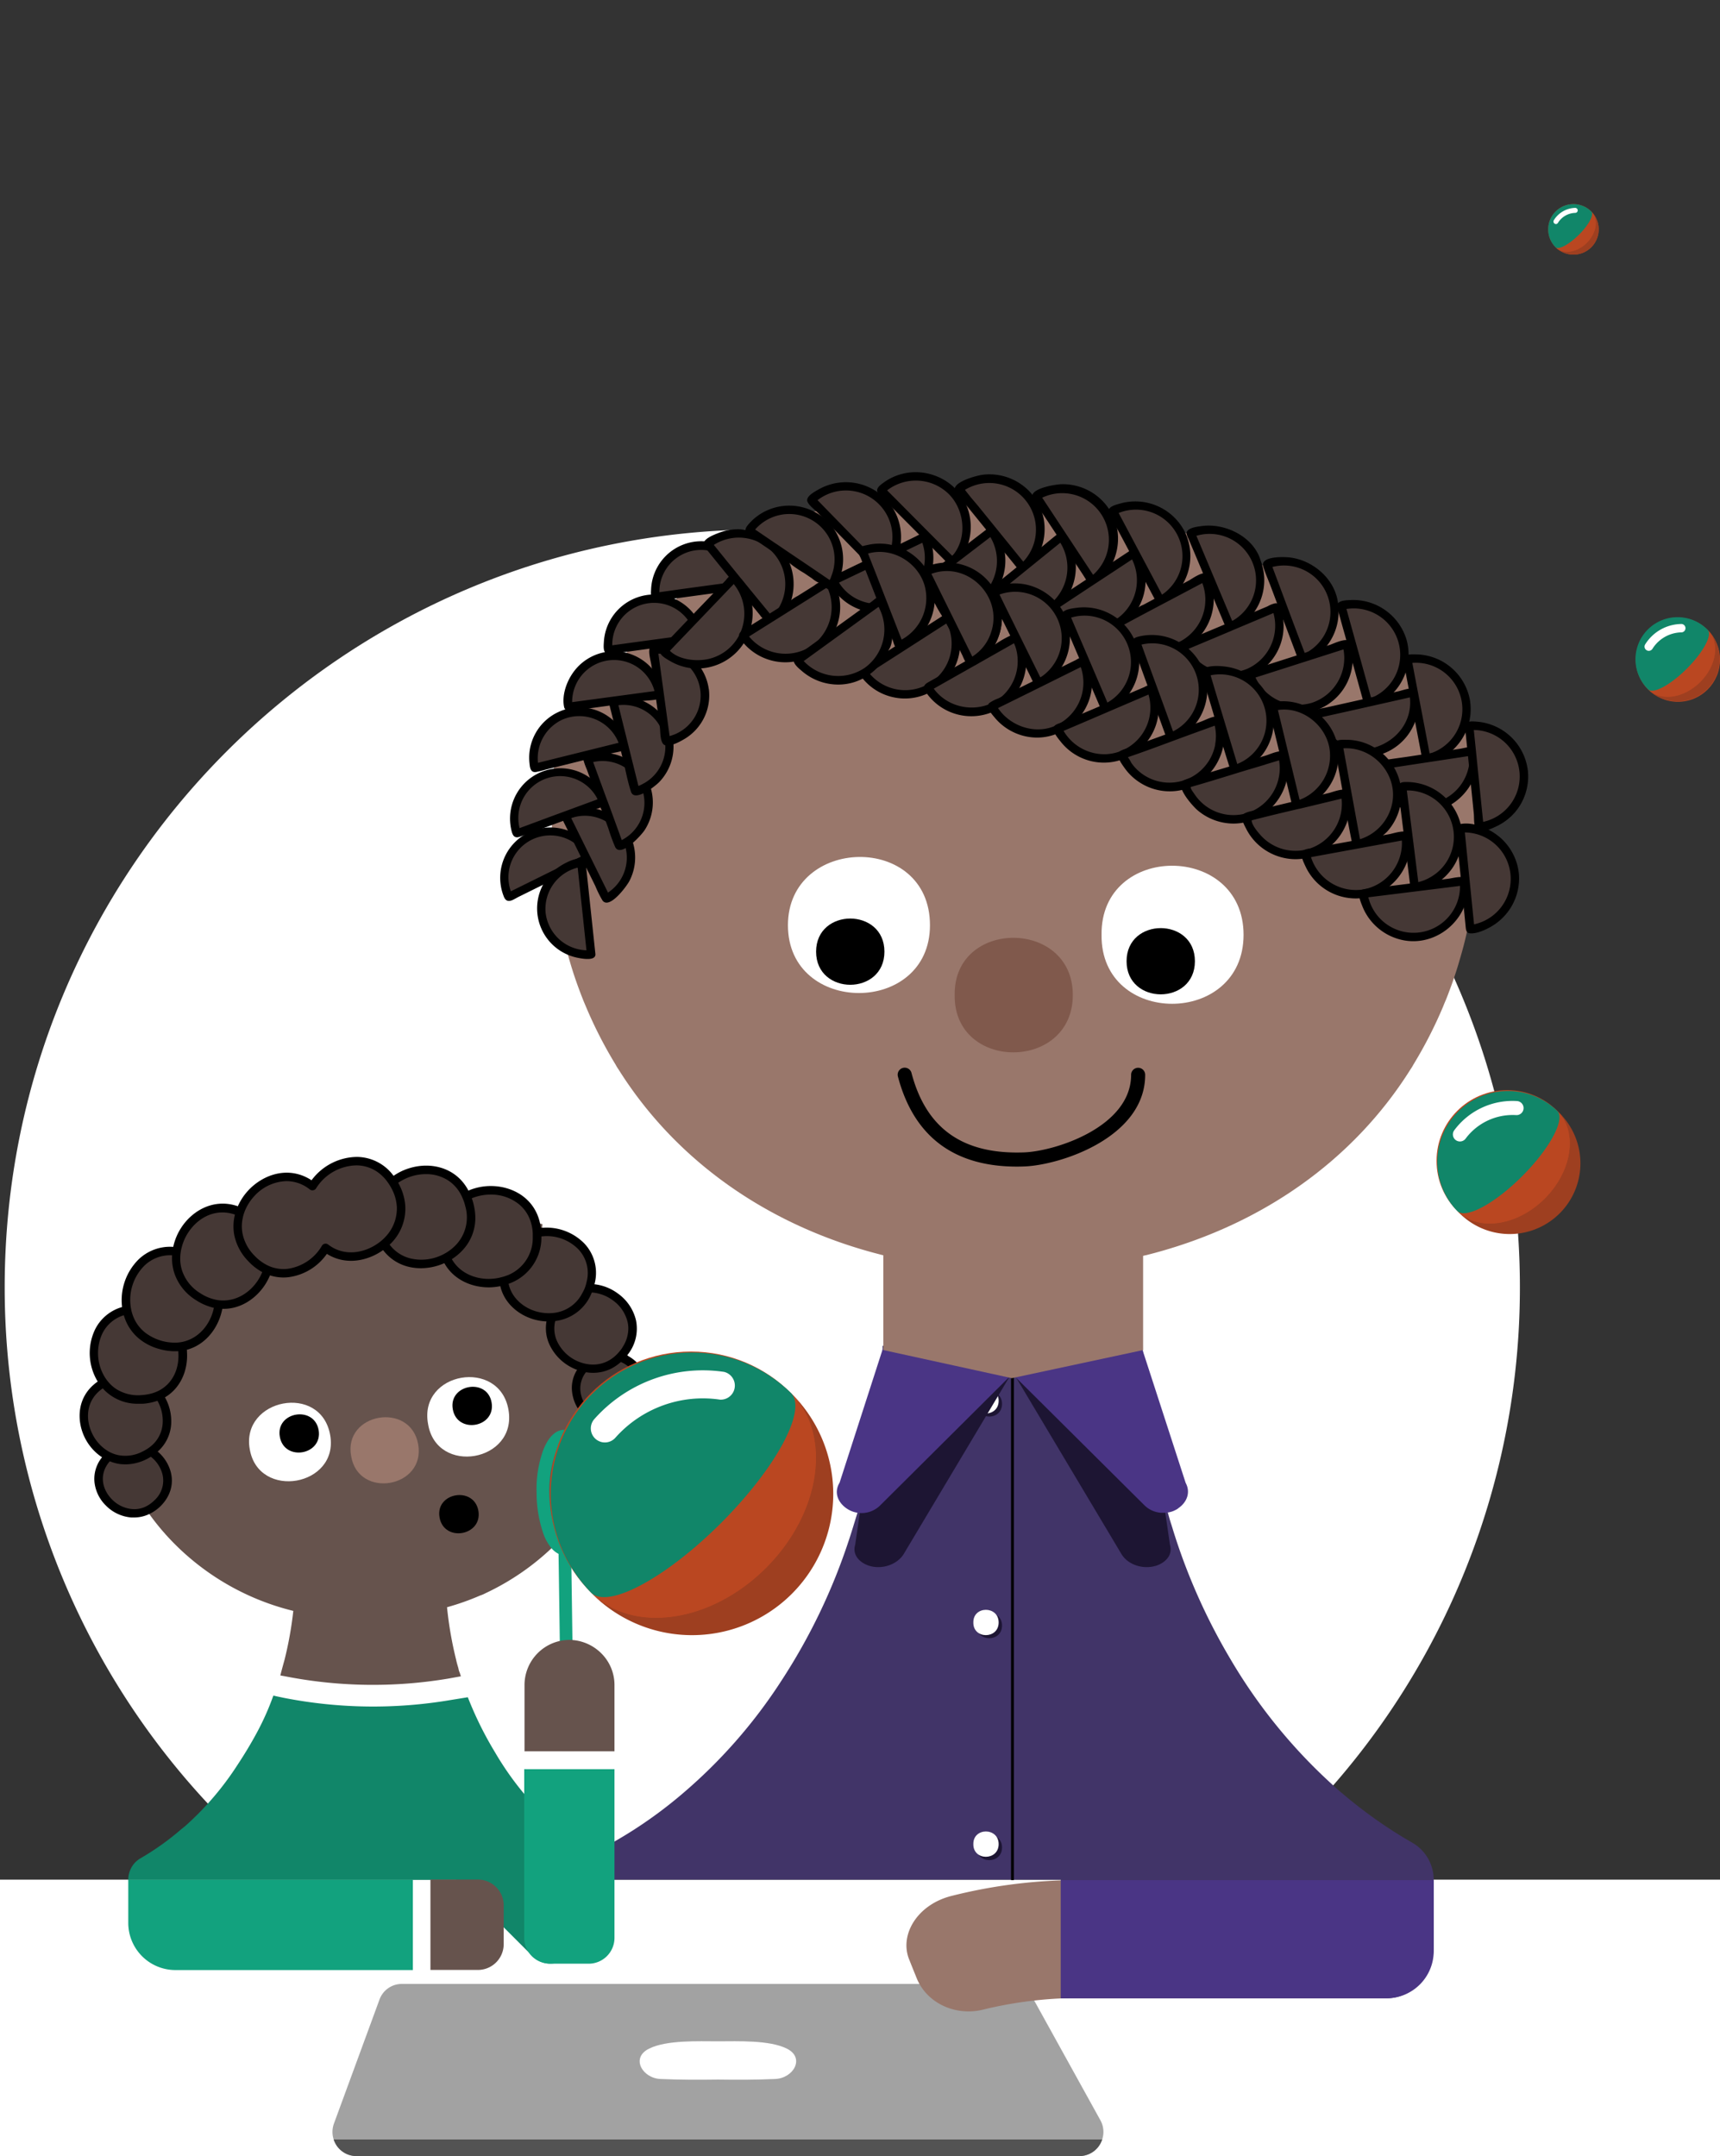<svg id="Layer_1" data-name="Layer 1" xmlns="http://www.w3.org/2000/svg" viewBox="0 0 590 739.42"><rect x="0" y="0" width="590" height="739.42" fill="#333333" stroke="none"/><defs><style>.cls-1{fill:#fff;}.cls-2{fill:#a2a2a2;}.cls-3{fill:#535353;}.cls-4{fill:#99776b;}.cls-5{fill:#66534d;}.cls-6{fill:#413468;}.cls-7{fill:#1d1533;}.cls-8{fill:#7a5c63;}.cls-9{fill:#4a3585;}.cls-10{fill:#118669;}.cls-11{fill:#453835;}.cls-12{fill:#12a27e;}.cls-13{fill:#ba4721;}.cls-14{fill:#9e3f20;}.cls-15{fill:#118669;}.cls-16{fill:#80594c;}</style></defs><title>bubblesfg</title><rect class="cls-1" y="644.62" width="1920" height="94.8"/><rect class="cls-1" x="141.41" y="644.62" width="6.68" height="30.97"/><path class="cls-2" d="M378.07,733.72a8.21,8.21,0,0,1-7.82,5.7h-248a8.2,8.2,0,0,1-7.79-5.7,8.34,8.34,0,0,1,.07-5.4l15.63-42.54a8.13,8.13,0,0,1,7.72-5.4H346.71a8.33,8.33,0,0,1,7.24,4.24l.75,1.36,22.78,41.18A8.19,8.19,0,0,1,378.07,733.72Z"/><path class="cls-1" d="M269.92,702.57c-6-3-16.88-2.51-23.54-2.51h-.19c-6.56,0-17.56-.49-23.54,2.51-6.46,3.18-2.22,10.22,4,10.41,6.47.29,13,.29,19.59.2,6.56.09,13.12.09,19.58-.2C272.14,712.79,276.29,705.75,269.92,702.57Z"/><path class="cls-3" d="M378.07,733.72a8.21,8.21,0,0,1-7.82,5.7h-248a8.2,8.2,0,0,1-7.79-5.7Z"/><path class="cls-4" d="M366.55,644.79v40.46a139.91,139.91,0,0,0-29.58,4c-9,2.12-18.71-2-22.39-10.51-.86-2.13-1.73-4.25-2.6-6.47-3.67-8.49,2.51-19.1,14.47-22.09A178.5,178.5,0,0,1,366.55,644.79Z"/><path class="cls-1" d="M521.36,441.45a259.36,259.36,0,0,1-97.69,203H99.3a259.36,259.36,0,0,1-97.69-203C1.61,297.92,118,181.58,261.48,181.58S521.36,297.92,521.36,441.45Z"/><path class="cls-1" d="M157.33,572.4H96.74a109.92,109.92,0,0,1-4.57,13.22h69.75C159.81,580.89,158.76,576.6,157.33,572.4Z"/><path class="cls-5" d="M198.44,434.48a12.83,12.83,0,0,1-12.25-10.71,11,11,0,0,1-.1-3.95l-3.28-.77-.87-.2-1.15-.28-.68-.2-.48-.09-.77-.2-3.09-.67-1.25-.29-2.13-.48-1.15-.29-.49-.1-.48-.1-.67-.19-1.64-.39-1.45-.28-2.32-.58-1.35-.29-1.73-.39-1.84-.38-1.35-.29-.19-.1h-.1l-.58-.1-.48-.09-.38-.1-.49-2.6L68,425.61l1,5.69-1.25.77-1.45,1-.58.38-.48.29-.48.29-1.07.68-1.83,1.15-1.06.68-2.7,1.73-.68.39-.38.29-.58.39-1.06.67-.77.48-2.9,1.84A12.44,12.44,0,0,1,53,446.06a13.09,13.09,0,0,1-2.22,9.74,12.84,12.84,0,0,1-8.39,5.31l-1.64.29a12.73,12.73,0,0,1-3.28.19l2.7,15.53-4.92.87,1,5.4c.1.48.19,1,.29,1.45s.19.87.29,1.35c.29,1.35.58,2.6.87,3.86s.58,2.31,1,3.47c.2.58.39,1.16.58,1.74l.29.86c.19.58.39,1.16.58,1.74.1.19.19.48.29.68s.1.38.19.58,0,.28.1.38a55.48,55.48,0,0,0,2.8,6.56c.19.39.38.68.58,1.06A76.35,76.35,0,0,0,47.76,514a8.53,8.53,0,0,0,.77,1.26,82.28,82.28,0,0,0,7.72,10.32c.29.29.48.58.77.87a86.48,86.48,0,0,0,43.59,26,125.54,125.54,0,0,1-3,16.74c-.38,1.35-.77,2.8-1.16,4.25-.09.38-.19.77-.29,1.15l1.64.29a156.19,156.19,0,0,0,56.05.77l4.25-.77c-.2-.48-.29-1-.49-1.44s-.29-.87-.38-1.36c-.29-1-.58-1.92-.77-2.89a127.18,127.18,0,0,1-3.12-18,87.12,87.12,0,0,0,11.32-4,11.19,11.19,0,0,0,1.83-.78A86.24,86.24,0,0,0,209.73,501c.09-.38.29-.67.38-1.06A79.1,79.1,0,0,0,214,487.64c.1-.49.19-1,.29-1.45a67.5,67.5,0,0,0,1.25-7.72c0-.38.1-.77.1-1.16a57.55,57.55,0,0,0,.48-7.13v-3.86Z"/><path class="cls-6" d="M491.79,644.62h-289v-8.81a152.67,152.67,0,0,0,29.9-19.49,176.56,176.56,0,0,0,35.4-40,204.49,204.49,0,0,0,23-47.85c1.07-3.18,2-6.36,3-9.54.68-2.41,1.35-4.92,2-7.44q2.6-10.62,4.24-21.7t2.21-22.57c.11-1.26.11-2.61.2-3.86v-1.64c0-.07,0-.12,0-.19H392c0,.77,0,1.54.06,2.31,0,1.16.09,2.23.09,3.38.39,7.67,1.11,15.22,2.18,22.6a214.58,214.58,0,0,0,4.29,21.67c.38,1.64.87,3.39,1.35,5,.2.77.49,1.64.67,2.41.39,1.44.77,2.8,1.26,4.24.09.38.29.87.38,1.26A206.53,206.53,0,0,0,422,568.87a184.08,184.08,0,0,0,34.34,42.53c1.35,1.26,2.7,2.51,4.16,3.68a160.29,160.29,0,0,0,21,15.14c1,.58,1.93,1.15,2.81,1.64A14.68,14.68,0,0,1,491.79,644.62Z"/><path class="cls-7" d="M343.72,481.46c0,5.79-8.78,5.79-8.68,0C334.94,475.67,343.72,475.67,343.72,481.46Z"/><path class="cls-1" d="M342.56,480.4c0,5.79-8.78,5.79-8.68,0C333.78,474.52,342.56,474.52,342.56,480.4Z"/><path class="cls-7" d="M343.72,557.48c0,5.79-8.78,5.79-8.68,0C334.94,551.69,343.72,551.69,343.72,557.48Z"/><path class="cls-1" d="M342.56,556.42c0,5.79-8.78,5.79-8.68,0C333.78,550.63,342.56,550.63,342.56,556.42Z"/><path class="cls-7" d="M343.72,633.59c0,5.79-8.78,5.79-8.68,0C334.94,627.8,343.72,627.8,343.72,633.59Z"/><path class="cls-1" d="M342.56,632.43c0,5.79-8.78,5.79-8.68,0C333.78,626.65,342.56,626.65,342.56,632.43Z"/><path class="cls-8" d="M368.22,340.91c0,26.24-40.9,26.24-40.51,0C327.32,314.77,368.22,314.77,368.22,340.91Z"/><path class="cls-7" d="M293.36,529.7c-1.06,3.37,1.26,6.07,4.63,7.23,4.44,1.45,9.55-.29,11.87-3.76l37.43-62.71-44.18-8Z"/><path class="cls-7" d="M401.31,529.7l-9.74-67.24-44.19,8,37.43,62.71c2.22,3.47,7.34,5.21,11.87,3.76C400.06,535.77,402.37,533.07,401.31,529.7Z"/><path class="cls-9" d="M288,508.47,303.2,461.4l44.09,9.74L302,516.19a9.07,9.07,0,0,1-11.77,1C287.38,515.13,286,511.75,288,508.47Z"/><path class="cls-9" d="M404.3,517.15a3.85,3.85,0,0,1-1.06.68,7.48,7.48,0,0,1-2.7.87c-.29,0-.58.09-.87.09h-1.45a8.94,8.94,0,0,1-5.69-2.6l-44.08-43.8h0l-.68-.57-.48-.49-.1-.09-.09-.1h.19l.29-.1h.19l15.44-3.37h.09l.48-.1h.1l27.49-6.08.1.2.68,2,14.56,44.86C408.45,511.75,407.19,515.13,404.3,517.15Z"/><rect x="346.81" y="470.46" width="0.96" height="174.32"/><path class="cls-6" d="M363.88,685.3H475.59c9,0,16.21-8,16.21-17.83l-.05-23.28-127.87-3.46Z"/><path class="cls-9" d="M363.88,685.3H475.59a16.19,16.19,0,0,0,16.21-16.21V644.78H363.88Z"/><path class="cls-10" d="M210.11,639.48v5.21H44a8.69,8.69,0,0,1,1.14-4.33,8.26,8.26,0,0,1,3.11-3.1,91.15,91.15,0,0,0,12.83-9c.78-.69,1.64-1.36,2.42-2a101.79,101.79,0,0,0,17.93-20.94c2.42-3.66,4.64-7.33,6.66-11.08a90.51,90.51,0,0,0,5.67-12.73l3.62.76a158.91,158.91,0,0,0,56.91.79l6.18-1a122.16,122.16,0,0,0,9.33,18.88,104.43,104.43,0,0,0,22.09,26.53A90.65,90.65,0,0,0,210.11,639.48Z"/><path class="cls-1" d="M113.26,492.17c3.09,17.56-24.6,22.38-27.59,4.82C82.58,479.73,110.08,474.13,113.26,492.17Z"/><path class="cls-1" d="M174.42,483.49c3.09,17.84-24.7,22.67-27.59,4.82C143.55,470.46,171.33,465.64,174.42,483.49Z"/><path d="M109.3,490.43c1.45,8.59-11.77,10.9-13.31,2.32S107.76,481.85,109.3,490.43Z"/><path d="M168.63,481c1.45,8.59-11.77,10.9-13.31,2.31S167.18,472.39,168.63,481Z"/><path d="M164.1,518.12c1.44,8.59-11.77,10.9-13.32,2.31S162.55,509.53,164.1,518.12Z"/><path class="cls-4" d="M143.45,495.35c2.61,14.86-20.54,18.91-23,4C117.7,484.55,140.85,480.5,143.45,495.35Z"/><path class="cls-11" d="M37.38,499.32C48.23,488.64,64.82,505,54,515.56S26.53,509.91,37.38,499.32Z"/><path d="M58.57,504.81a14,14,0,0,0-4.47-7c-.37-.32-.76-.62-1.15-.9a12.86,12.86,0,0,0-1.31-.81,13.16,13.16,0,0,0-2.93-1.22,12,12,0,0,0-9.3,1.12,12.88,12.88,0,0,0-2.38,1.7c-.22.19-.44.4-.66.62s-.28.28-.41.41a13.87,13.87,0,0,0-1,1.09,11.76,11.76,0,0,0-2.59,8,13.17,13.17,0,0,0,3.88,8.43A13.83,13.83,0,0,0,45,520.41c.34,0,.67,0,1,0a11.86,11.86,0,0,0,5.23-1.2A14.1,14.1,0,0,0,55,516.6C58.39,513.26,59.67,509.07,58.57,504.81ZM45.23,517.52a11.07,11.07,0,0,1-6.88-3.37c-3.23-3.3-4.58-8.51-.7-13,.23-.27.47-.53.74-.79h0l.35-.33a11.79,11.79,0,0,1,1.38-1.09l.28-.17a9.22,9.22,0,0,1,5-1.47,9.92,9.92,0,0,1,2.56.35,6.75,6.75,0,0,1,.76.25,11.11,11.11,0,0,1,3,1.67,11.08,11.08,0,0,1,4,6,9.12,9.12,0,0,1-2.8,9,11.09,11.09,0,0,1-3.4,2.31A9,9,0,0,1,45.23,517.52Z"/><path class="cls-11" d="M36.66,473.65c16.89-7.91,29.52,17.65,12.64,25.56S19.88,481.65,36.66,473.65Z"/><path d="M56.56,479.17c-.24-.44-.5-.86-.77-1.28s-.55-.79-.85-1.16a16,16,0,0,0-3.52-3.35,14.41,14.41,0,0,0-12.31-2.15,17.11,17.11,0,0,0-3.06,1.11h0c-.45.21-.88.43-1.29.67s-.83.5-1.22.77c-7,4.83-7.44,12.93-4.58,19a17.19,17.19,0,0,0,6.07,7c.42.27.84.51,1.28.74a11.26,11.26,0,0,0,1.37.62,13.73,13.73,0,0,0,4,1c.44,0,.87.06,1.31.06a16.49,16.49,0,0,0,7-1.64,19.18,19.18,0,0,0,1.8-1A13.81,13.81,0,0,0,53,498.7a12.27,12.27,0,0,0,1.13-.92,13.65,13.65,0,0,0,4.57-9.19A16.67,16.67,0,0,0,56.56,479.17Zm-.78,9.17a10.9,10.9,0,0,1-4.14,7.73,12.78,12.78,0,0,1-1.31.93,14.86,14.86,0,0,1-1.63.89h0a12.68,12.68,0,0,1-8.2,1.12,2.25,2.25,0,0,1-.35-.09,9.57,9.57,0,0,1-1.69-.56,11.56,11.56,0,0,1-1.41-.7,14.14,14.14,0,0,1-5.48-6.14c-2.4-5.06-2-11.52,3.7-15.4a11.87,11.87,0,0,1,1.25-.76c.25-.15.51-.28.78-.41s.4-.18.59-.26a17.17,17.17,0,0,1,1.74-.61,11.74,11.74,0,0,1,10.16,1.66,13.45,13.45,0,0,1,2.39,2.13,14.31,14.31,0,0,1,1,1.22,9.89,9.89,0,0,1,.8,1.26A13.79,13.79,0,0,1,55.78,488.34Z"/><path class="cls-11" d="M46.12,449c20.26-1.35,23,29.62,2.7,31S25.86,450.3,46.12,449Z"/><path d="M64.14,463.69c0-.28,0-.57-.08-.85-.06-.49-.12-1-.22-1.46s-.2-1-.33-1.44a16.5,16.5,0,0,0-10.37-11.55,17.39,17.39,0,0,0-5.73-.93c-.45,0-.92,0-1.39.05s-.84.06-1.25.12-1,.15-1.43.24-1,.22-1.42.36a14.86,14.86,0,0,0-9.4,7.89,18.79,18.79,0,0,0,1,17.68c.12.2.24.39.37.57s.3.43.46.64a13.51,13.51,0,0,0,.91,1.12,14,14,0,0,0,1.61,1.57,16,16,0,0,0,10.59,3.71c.48,0,1,0,1.47,0a18.78,18.78,0,0,0,5-1,13.78,13.78,0,0,0,1.36-.55c.45-.2.87-.41,1.28-.64C62.21,475.88,64.52,469.53,64.14,463.69ZM40,476.44a12.32,12.32,0,0,1-2.15-1.74,12.17,12.17,0,0,1-1-1.14c-.21-.26-.4-.53-.59-.81-.09-.12-.18-.26-.26-.39a15.84,15.84,0,0,1-.91-15,12.14,12.14,0,0,1,7.41-6.31,12.47,12.47,0,0,1,1.4-.36,10.81,10.81,0,0,1,1.44-.24l.85-.08a14.62,14.62,0,0,1,6.56.94,13.5,13.5,0,0,1,7.88,9.09,19.51,19.51,0,0,1,.55,2.9c0,.19,0,.37,0,.56.34,5-1.57,10.19-6.3,12.84a10.09,10.09,0,0,1-1.32.64,12.53,12.53,0,0,1-1.46.51,17,17,0,0,1-3.45.59A14,14,0,0,1,40,476.44Z"/><path class="cls-11" d="M63.39,429.76c20.45,5.88,12,37.23-8.4,31.44S42.93,423.87,63.39,429.76Z"/><path d="M68.86,430.62a19.35,19.35,0,0,0-5.08-2.25c-.49-.15-1-.27-1.47-.37s-1-.18-1.43-.25-1-.11-1.45-.14a15.53,15.53,0,0,0-12,4.41,19.67,19.67,0,0,0-5.55,16.21q.09.72.24,1.44c.05.25.11.5.17.74a5.12,5.12,0,0,0,.19.67A16.1,16.1,0,0,0,47.59,459a18.54,18.54,0,0,0,7,3.62,19.38,19.38,0,0,0,5.34.78c.43,0,.85,0,1.26,0s1-.1,1.43-.18a10.64,10.64,0,0,0,1.43-.31c6.09-1.62,10.2-6.75,11.78-12.29.15-.54.29-1.09.4-1.65s.17-1,.23-1.46.09-1,.11-1.48A16.93,16.93,0,0,0,68.86,430.62Zm4.85,15c0,.51-.06,1-.12,1.49a14.14,14.14,0,0,1-.24,1.45c-.09.41-.18.82-.3,1.21-1.29,4.54-4.61,8.75-9.54,10.18a10.87,10.87,0,0,1-1.42.33,13.21,13.21,0,0,1-1.44.16A16.76,16.76,0,0,1,49.78,457a13.13,13.13,0,0,1-4.42-6.52c-.09-.25-.16-.51-.23-.78s-.1-.42-.13-.63a11.66,11.66,0,0,1-.23-1.44,16.61,16.61,0,0,1,4.7-13.52,12.69,12.69,0,0,1,9-3.63H59c.47,0,.95.06,1.43.12s.95.15,1.43.25.72.18,1.09.28a16.9,16.9,0,0,1,3.78,1.58A13.83,13.83,0,0,1,73.71,445.61Z"/><path class="cls-11" d="M85.09,417c17.85,11.48.77,39.17-17.07,27.69S67.15,405.54,85.09,417Z"/><path d="M91.62,421.51a18.29,18.29,0,0,0-5.75-5.7,17.58,17.58,0,0,0-1.65-1c-.44-.23-.88-.44-1.31-.63s-.91-.37-1.36-.52c-8.23-2.8-15.61,1.48-19.45,7.47a19.67,19.67,0,0,0-2.67,6.44c-.11.48-.19,1-.26,1.44s-.11,1-.14,1.44a16.94,16.94,0,0,0,.91,6.56,17.48,17.48,0,0,0,7.29,8.87,19.24,19.24,0,0,0,6.12,2.63c.48.1,1,.18,1.42.24a12.12,12.12,0,0,0,1.47.11h.45c6.06,0,11.25-3.65,14.28-8.35a20.62,20.62,0,0,0,1.65-3.16c.19-.46.35-.91.51-1.37s.29-.92.4-1.39a18.49,18.49,0,0,0,.55-4.44A16.22,16.22,0,0,0,91.62,421.51Zm-.77,11.93c-.11.49-.23,1-.39,1.46a12.83,12.83,0,0,1-.51,1.38A16.62,16.62,0,0,1,88.53,439c-2.53,3.94-6.88,7-12,7a14.05,14.05,0,0,1-1.44-.08,12,12,0,0,1-1.43-.27,15.36,15.36,0,0,1-4.91-2.12,14.45,14.45,0,0,1-6.36-8,13.36,13.36,0,0,1-.55-4.6,14,14,0,0,1,.14-1.45,9.77,9.77,0,0,1,.28-1.41,16.75,16.75,0,0,1,2.23-5.27c2.58-4,6.81-7,11.8-7a13.37,13.37,0,0,1,4.26.72c.46.16.91.33,1.37.54s.9.43,1.36.68.65.37,1,.59a16.22,16.22,0,0,1,4.19,3.81A13.57,13.57,0,0,1,90.85,433.44Z"/><path class="cls-11" d="M216.31,486.1c-12.59,8.76-26.31-10.34-13.72-19S228.9,477.33,216.31,486.1Z"/><path d="M222.25,473.62a14.53,14.53,0,0,0-2.05-4.26,15.6,15.6,0,0,0-1.81-2.15,13.92,13.92,0,0,0-3.06-2.26l-.21-.12a13.61,13.61,0,0,0-1.35-.61,12.93,12.93,0,0,0-1.49-.48h0a12.63,12.63,0,0,0-10.5,2.15,14.77,14.77,0,0,0-1.9,1.56,10.77,10.77,0,0,0-1.08,1.18,10.92,10.92,0,0,0-.88,1.21,11.51,11.51,0,0,0-1.72,7.16,13.87,13.87,0,0,0,2,6,14.57,14.57,0,0,0,4.87,4.91,11.07,11.07,0,0,0,1.26.69,12.26,12.26,0,0,0,5.26,1.22,12.13,12.13,0,0,0,3.84-.64l.2-.07a14.22,14.22,0,0,0,3.52-1.82,12.26,12.26,0,0,0,5.53-8.82A12.46,12.46,0,0,0,222.25,473.62Zm-7.86,12a9.39,9.39,0,0,1-8.83.4,7.33,7.33,0,0,1-.73-.39,11.77,11.77,0,0,1-4.69-5,10.8,10.8,0,0,1-1.06-3.79,9.1,9.1,0,0,1,3-7.41,10.31,10.31,0,0,1,1.35-1.08,4,4,0,0,1,.46-.3,10.1,10.1,0,0,1,5.47-1.69h0a9,9,0,0,1,2.13.25l.08,0a8.33,8.33,0,0,1,1.5.52,10.66,10.66,0,0,1,2.42,1.47,4.14,4.14,0,0,1,.6.52,11.29,11.29,0,0,1,1.74,2,11.68,11.68,0,0,1,1.75,3.79,9.82,9.82,0,0,1,.29,2.35,9.31,9.31,0,0,1-4.38,7.75A12,12,0,0,1,214.39,485.58Z"/><path class="cls-11" d="M214.16,463.71c-10.8,14.57-33.47-1.64-22.57-16.2S225,449.15,214.16,463.71Z"/><path d="M218.16,452.79a15.71,15.71,0,0,0-6.12-9.12,16.6,16.6,0,0,0-8.12-3.24,14.48,14.48,0,0,0-1.47-.08l-.75,0-.49,0-.28,0a14.69,14.69,0,0,0-10.5,6.22,16.53,16.53,0,0,0-2.12,3.71,12.84,12.84,0,0,0-.51,1.43,13.71,13.71,0,0,0-.34,1.44,13.39,13.39,0,0,0,.93,7.76,16.84,16.84,0,0,0,9.52,8.86,11.91,11.91,0,0,0,1.43.46,13.7,13.7,0,0,0,1.54.35c.26.05.53.08.79.11a13.65,13.65,0,0,0,1.79.11,13.91,13.91,0,0,0,6.54-1.61,16.53,16.53,0,0,0,4.17-3.28,13.5,13.5,0,0,0,1-1.15l.09-.11.11-.15A14.28,14.28,0,0,0,218.16,452.79ZM213,462.85c-.24.31-.47.61-.73.89a11.55,11.55,0,0,1-1.19,1.23,12.49,12.49,0,0,1-1.73,1.31,11.09,11.09,0,0,1-5.48,1.69,11.81,11.81,0,0,1-1.87-.08l-.41-.06a13,13,0,0,1-1.73-.38,13.93,13.93,0,0,1-8.83-7.61,10.6,10.6,0,0,1-.58-6.77,12.23,12.23,0,0,1,1.28-3.15,13.72,13.72,0,0,1,1-1.56,12.1,12.1,0,0,1,6.95-4.82,10.48,10.48,0,0,1,1.74-.27,8.44,8.44,0,0,1,.87,0l.7,0,.3,0a13.94,13.94,0,0,1,7,2.72,12.8,12.8,0,0,1,5,7.43,9.89,9.89,0,0,1,.24,2.23,11.65,11.65,0,0,1-1.92,6.26C213.45,462.23,213.24,462.54,213,462.85Z"/><path class="cls-11" d="M202.2,441.24c-5.79,18.71-34.44,10.41-28.75-8.3S208,422.62,202.2,441.24Z"/><path d="M200.54,426.55A18.12,18.12,0,0,0,186,421.07a3.27,3.27,0,0,0-.45,0c-.48.05-1,.13-1.43.22-.15,0-.29.06-.44.09l-1,.25a15.57,15.57,0,0,0-10.61,10.84,17.44,17.44,0,0,0-.81,5.7,9.76,9.76,0,0,0,.11,1.44,12.92,12.92,0,0,0,.24,1.43c1.33,5.8,6.07,9.77,11.22,11.35a18.71,18.71,0,0,0,4.63.79h.71l.77,0c.51,0,1-.07,1.52-.14A15.35,15.35,0,0,0,203,443.25c.05-.1.09-.2.13-.3.13-.35.27-.72.38-1.1l.06-.18c.13-.42.24-.82.34-1.24A14.68,14.68,0,0,0,200.54,426.55Zm-.84,17a12.47,12.47,0,0,1-9.77,6.71,14.67,14.67,0,0,1-1.62.1,16,16,0,0,1-4.63-.69c-4.26-1.32-8.17-4.6-9.22-9.39a9.75,9.75,0,0,1-.24-1.45,10.9,10.9,0,0,1,0-1.52,14.66,14.66,0,0,1,.65-3.93,12.78,12.78,0,0,1,8-8.68,10.62,10.62,0,0,1,1.46-.43h.05a9.44,9.44,0,0,1,1.41-.24,4.36,4.36,0,0,1,.52-.05q.61-.06,1.23-.06a15.1,15.1,0,0,1,10.95,4.62,11.8,11.8,0,0,1,2.77,10.91c-.07.33-.15.67-.25,1,0,.13-.07.26-.11.38h0c-.11.39-.25.76-.39,1.13A15.76,15.76,0,0,1,199.7,443.54Z"/><path class="cls-11" d="M184.26,423.58c.29,21.22-32.22,22.29-32.51,1.06S184,402.36,184.26,423.58Z"/><path d="M185.67,422.56c0-.49-.07-1-.14-1.45a13.84,13.84,0,0,0-.26-1.48c-1.86-8.85-9.61-12.89-16.88-12.89h-.27a19.83,19.83,0,0,0-7.44,1.56q-.68.29-1.32.63c-.42.22-.85.46-1.25.71a17.35,17.35,0,0,0-2.23,1.68,16.93,16.93,0,0,0-5.58,13.34,19.17,19.17,0,0,0,.95,5.85c.15.47.33.91.52,1.35a12.85,12.85,0,0,0,.63,1.29c3.14,5.69,9.32,8.34,15.22,8.34h.27a20.27,20.27,0,0,0,3.72-.41,14.43,14.43,0,0,0,1.44-.36c.47-.12.94-.28,1.41-.45A16.78,16.78,0,0,0,185.71,424v-.45C185.71,423.22,185.69,422.89,185.67,422.56Zm-13,15.27c-.48.14-1,.27-1.45.38a17.81,17.81,0,0,1-3.41.38h-.23c-4.87,0-10-2.16-12.62-6.83a13.08,13.08,0,0,1-.64-1.3,11.71,11.71,0,0,1-.51-1.41,15.92,15.92,0,0,1-.65-4.43,14,14,0,0,1,4.7-11.27,13.47,13.47,0,0,1,1.35-1,13.08,13.08,0,0,1,1.26-.75c.42-.23.87-.44,1.32-.64a17.33,17.33,0,0,1,6.33-1.29h.23a15.14,15.14,0,0,1,9.74,3.38,12.55,12.55,0,0,1,3.93,5.87,14.05,14.05,0,0,1,.62,2.79,14.3,14.3,0,0,1,.11,1.49c0,.14,0,.29,0,.44,0,.38,0,.73,0,1.09a13.71,13.71,0,0,1-8.61,12.61C173.7,437.49,173.21,437.68,172.71,437.83Z"/><path class="cls-11" d="M160.82,412.49c6,20.35-25.08,30.1-31.07,9.64S154.84,392.13,160.82,412.49Z"/><path d="M162.75,414.4a22.16,22.16,0,0,0-.54-2.32c-.12-.39-.24-.78-.38-1.16s-.34-.9-.52-1.33-.41-.87-.63-1.29c-4.26-8.08-13-9.83-20-7.75a19.31,19.31,0,0,0-5.67,2.69c-.39.27-.78.56-1.14.86s-.76.63-1.1,1a16.44,16.44,0,0,0-5.09,10.18,18.24,18.24,0,0,0,.71,7.3,19.16,19.16,0,0,0,1.49,3.71,12.13,12.13,0,0,0,.73,1.26c.26.41.53.81.82,1.18a15.46,15.46,0,0,0,8.78,5.72,18,18,0,0,0,4.15.48,20,20,0,0,0,8.06-1.74c.45-.2.89-.41,1.33-.65s.86-.48,1.27-.74a18.55,18.55,0,0,0,3.43-2.81,16.14,16.14,0,0,0,4.6-11.37A19.35,19.35,0,0,0,162.75,414.4Zm-21.87,17.19a12.71,12.71,0,0,1-7.24-4.76,12.28,12.28,0,0,1-.81-1.22,11.52,11.52,0,0,1-.72-1.34,15.36,15.36,0,0,1-1-2.54,15.73,15.73,0,0,1-.51-7,13.35,13.35,0,0,1,3.7-7.19,10.54,10.54,0,0,1,1.1-1c.37-.32.76-.61,1.15-.89a17.42,17.42,0,0,1,4.89-2.32,16.6,16.6,0,0,1,4.62-.67A13.86,13.86,0,0,1,154,405a13.13,13.13,0,0,1,4.07,4.61c.22.42.43.85.62,1.31s.36.89.52,1.36l.18.58c.08.28.15.55.22.83A13.73,13.73,0,0,1,156.34,427a15.14,15.14,0,0,1-2.49,2.1,13,13,0,0,1-1.28.79,12.57,12.57,0,0,1-1.32.67A16.33,16.33,0,0,1,140.88,431.59Z"/><path class="cls-11" d="M135.25,406.22c-7.19-12.5-22.32-8.84-28,.55-14.56-11.21-34.92,10-21.09,24.72,8.68,9.26,20.55,4.84,25.54-3.53C124,437.42,144.63,422.5,135.25,406.22Z"/><path d="M139,413.27a18.52,18.52,0,0,0-2.41-7.63.51.51,0,0,0-.07-.15c-.21-.37-.44-.74-.68-1.09a13.69,13.69,0,0,0-.84-1.16,15.72,15.72,0,0,0-12.6-6.48,19.67,19.67,0,0,0-15.53,8c-8-5.19-16.83-1.88-21.86,3.66a19.65,19.65,0,0,0-3.45,5.31c-.2.45-.38.9-.53,1.35s-.3.92-.42,1.38a16.48,16.48,0,0,0-.27,7,17.91,17.91,0,0,0,4.77,9A18.74,18.74,0,0,0,90,436.28a13.73,13.73,0,0,0,1.3.61,12.92,12.92,0,0,0,1.37.51,15.46,15.46,0,0,0,4.63.71A15.61,15.61,0,0,0,99,438a19,19,0,0,0,13.12-8c6.5,4.11,14.13,2.41,19.32-1.31.4-.29.78-.57,1.14-.88l.35-.29c.26-.22.5-.46.74-.69A16.84,16.84,0,0,0,139,413.27Zm-8,12.08c-.36.32-.74.61-1.14.9-4.66,3.4-11.66,4.9-17.29.56a1.45,1.45,0,0,0-1.14-.28,1.43,1.43,0,0,0-1,.69,16.22,16.22,0,0,1-11.8,7.92,12.42,12.42,0,0,1-5.12-.5,11,11,0,0,1-1.37-.52,11.64,11.64,0,0,1-1.31-.68,16,16,0,0,1-3.65-2.94,14.85,14.85,0,0,1-4-7.54,13.16,13.16,0,0,1,.1-5.31,12.22,12.22,0,0,1,.38-1.44c.15-.46.32-.92.51-1.36a16.75,16.75,0,0,1,2.93-4.51,15.51,15.51,0,0,1,11.18-5.28,12.91,12.91,0,0,1,8,2.86,1.47,1.47,0,0,0,1.15.27,1.41,1.41,0,0,0,1-.67,16.71,16.71,0,0,1,13.89-7.86,12.69,12.69,0,0,1,6.63,1.92,14.19,14.19,0,0,1,3.76,3.48c.28.38.56.77.83,1.2.15.22.28.45.42.68s.22.4.33.6a15.13,15.13,0,0,1,1.83,6.22,14.11,14.11,0,0,1-4,10.51,13.84,13.84,0,0,1-1.1,1.07Z"/><path class="cls-12" d="M203.46,511.85c-.1-10.63-3.52-21.46-9.81-21.51h-.13c-1.74,0-4.92,1-7.24,7.14A39.18,39.18,0,0,0,184.07,512a42.65,42.65,0,0,0,2.5,14.47,16.14,16.14,0,0,0,2.6,4.47,7.52,7.52,0,0,0,2.43,1.95,5.92,5.92,0,0,0,1.24.43,5.84,5.84,0,0,0,.81.17l.35,0a4.83,4.83,0,0,0,1.94-.4c1.67-.68,3.7-2.46,5.3-6.73a37.8,37.8,0,0,0,2.22-13.06c0-.2,0-.39,0-.59S203.47,512.16,203.46,511.85Zm-6.37,13c-1.06,3-2.41,4.34-3.18,4.34-.43,0-1-.41-1.69-1.28a12.91,12.91,0,0,1-1.59-3,25,25,0,0,1-1.16-3.77s0-.05,0-.07a44.56,44.56,0,0,1-1.05-9.09,39.66,39.66,0,0,1,1.91-13,.14.14,0,0,1,0-.06c1.06-3,2.41-4.34,3.18-4.34h.19c1,.19,2.27,1.81,3.34,4.72a37.67,37.67,0,0,1,2,12.45,46.3,46.3,0,0,1-.87,9.2A30,30,0,0,1,197.09,524.87Z"/><polygon class="cls-12" points="192.56 600.41 191.59 532.3 195.93 532.3 196.9 600.41 192.56 600.41"/><path class="cls-5" d="M210.78,577.84V600.6H179.92V577.84a15.49,15.49,0,0,1,15.43-15.45A15.73,15.73,0,0,1,206.26,567,15.29,15.29,0,0,1,210.78,577.84Z"/><path class="cls-10" d="M163.42,608l41,41a8.73,8.73,0,0,1,0,12.44l-9.36,9.36a8.73,8.73,0,0,1-12.44,0l-41-41Z"/><path class="cls-12" d="M210.78,606.68v57.87a8.86,8.86,0,0,1-8.87,8.89H188.7a8.87,8.87,0,0,1-8.88-8.89V606.68Z"/><path class="cls-5" d="M172.78,653.49v13.22a8.85,8.85,0,0,1-8.88,8.87H147.65v-31H163.9A8.85,8.85,0,0,1,172.78,653.49Z"/><path class="cls-12" d="M141.62,644.62v31H60.21A16.18,16.18,0,0,1,44,659.38V644.62Z"/><circle class="cls-13" cx="237.03" cy="511.95" r="48.44"/><path class="cls-14" d="M271.29,477.69c14.2,14.21,10.39,41.06-8.53,60s-45.78,22.74-60,8.53a48.45,48.45,0,1,0,68.52-68.51Z"/><path class="cls-13" d="M271.29,477.69c5.7,5.71-5,25.67-23.93,44.59s-38.88,29.63-44.59,23.92c14.21,14.21,41.07,10.39,60-8.53S285.49,491.9,271.29,477.69Z"/><path class="cls-15" d="M271.29,477.69a48.45,48.45,0,0,0-68.52,68.51c5.71,5.71,25.67-5,44.59-23.92S277,483.4,271.29,477.69Z"/><path class="cls-1" d="M207.46,494.68a4.82,4.82,0,0,1-3.6-8,49.78,49.78,0,0,1,44.51-16.2A4.83,4.83,0,0,1,247,480a40.15,40.15,0,0,0-35.92,13.07A4.79,4.79,0,0,1,207.46,494.68Z"/><circle class="cls-13" cx="517.03" cy="398.11" r="24.26"/><path class="cls-14" d="M534.18,381c7.11,7.12,5.2,20.56-4.27,30s-22.92,11.38-30,4.27A24.26,24.26,0,1,0,534.18,381Z"/><path class="cls-13" d="M534.18,381c2.86,2.86-2.5,12.86-12,22.33s-19.46,14.83-22.32,12c7.11,7.11,20.56,5.2,30-4.27S541.29,388.07,534.18,381Z"/><path class="cls-15" d="M534.18,381a24.26,24.26,0,0,0-34.3,34.31c2.86,2.85,12.85-2.51,22.32-12S537,383.81,534.18,381Z"/><path class="cls-1" d="M501,391.45a2.41,2.41,0,0,1-2.14-3.85,24.88,24.88,0,0,1,21.49-10,2.41,2.41,0,0,1-.28,4.82,20.12,20.12,0,0,0-17.34,8.08A2.4,2.4,0,0,1,501,391.45Z"/><circle class="cls-13" cx="575.56" cy="226.24" r="14.44"/><path class="cls-14" d="M585.77,216c4.24,4.23,3.1,12.24-2.54,17.87s-13.64,6.78-17.88,2.55A14.44,14.44,0,0,0,585.77,216Z"/><path class="cls-13" d="M585.77,216c1.7,1.7-1.49,7.65-7.13,13.29s-11.59,8.83-13.29,7.13c4.24,4.23,12.24,3.09,17.88-2.55S590,220.26,585.77,216Z"/><path class="cls-15" d="M585.77,216a14.44,14.44,0,1,0-20.42,20.42c1.7,1.7,7.65-1.49,13.29-7.13S587.47,217.73,585.77,216Z"/><path class="cls-1" d="M565.81,223.18a1.39,1.39,0,0,1-1-.2,1.42,1.42,0,0,1-.47-2A14.82,14.82,0,0,1,576.57,214a1.44,1.44,0,1,1,.08,2.87,12,12,0,0,0-9.86,5.7A1.47,1.47,0,0,1,565.81,223.18Z"/><circle class="cls-13" cx="539.73" cy="78.66" r="8.66"/><path class="cls-14" d="M545.85,72.54c2.55,2.54,1.86,7.34-1.52,10.72s-8.19,4.07-10.73,1.53a8.66,8.66,0,0,0,12.25-12.25Z"/><path class="cls-13" d="M545.85,72.54c1,1-.89,4.59-4.27,8s-7,5.3-8,4.28c2.54,2.54,7.35,1.86,10.73-1.53S548.4,75.08,545.85,72.54Z"/><path class="cls-15" d="M545.85,72.54A8.66,8.66,0,0,0,533.6,84.79c1,1,4.59-.9,8-4.28S546.88,73.56,545.85,72.54Z"/><path class="cls-1" d="M533.88,76.83a.87.87,0,0,1-.88-1.31,8.9,8.9,0,0,1,7.33-4.23.86.86,0,1,1,0,1.72,7.19,7.19,0,0,0-5.92,3.42A.88.88,0,0,1,533.88,76.83Z"/><path class="cls-4" d="M503.9,252.41c-.19-.68-.29-1.26-.48-1.93a12.53,12.53,0,0,0-.48-1.74c-.07-.33-.18-.66-.27-1h0c-40-47.42-103.07-76.29-159.58-75.76-89.33.83-81.41.84-149.71,75.61l-.12.15c-.1.32-.2.65-.27,1a10.26,10.26,0,0,0-.48,1.74c-.2.67-.29,1.25-.49,1.93a96.32,96.32,0,0,0-2.7,21.22v15.92c0,.77.1,1.54.1,2.31.09,2.32.19,4.63.38,6.85s.29,4.15.58,6.17c.1,1.07.2,2.13.39,3.19a7.9,7.9,0,0,0,.19,1.44c.19,1.16.39,2.22.58,3.28a6.1,6.1,0,0,0,.19,1.26c.1.38.1.77.2,1.06s.09.39.09.58a122.23,122.23,0,0,0,2.9,12.15c.19.68.38,1.35.58,2,1.25,4.34,2.79,8.68,4.43,12.83.29.77.68,1.64,1,2.41a149,149,0,0,0,10.22,20,14.07,14.07,0,0,0,1,1.64c19.68,31.35,50.84,53,87.49,62.9l3.28.86H303V463l44.09,9.64L392.11,463V430.68l.85-.2h.1c1.06-.28,2.22-.57,3.28-.86,36.66-9.94,67.82-31.55,87.5-62.9a15.51,15.51,0,0,0,1-1.64,150.2,150.2,0,0,0,10.23-20c.29-.77.67-1.64,1-2.41,1.64-4.15,3.18-8.49,4.44-12.83l.58-2a122.21,122.21,0,0,0,2.89-12.15c0-.19.1-.39.1-.58s.09-.68.19-1.06a5.49,5.49,0,0,0,.19-1.26c.2-1.06.39-2.12.58-3.28a7.13,7.13,0,0,0,.2-1.44c.19-1.06.29-2.12.38-3.19.29-2,.48-4.05.58-6.17s.29-4.53.39-6.85c0-.77.09-1.54.09-2.31V273.63A95.73,95.73,0,0,0,503.9,252.41Z"/><path class="cls-1" d="M319,317.3c0,31-48.72,31-48.72,0C270.29,286.72,319,285.47,319,317.3Z"/><path class="cls-1" d="M426.57,320.58c0,31.55-49.1,31.55-48.71,0C377.47,289,426.57,289,426.57,320.58Z"/><path d="M303.38,326.37c0,15.14-23.44,15.14-23.44,0S303.38,311.22,303.38,326.37Z"/><path d="M409.88,329.65c0,15.14-23.44,15.14-23.44,0S409.88,314.5,409.88,329.65Z"/><path d="M348.83,400.08c-21.67,0-35.4-10.38-40.82-30.87a2.41,2.41,0,1,1,4.66-1.23c5,19,17.51,27.88,38.21,27.24C361.45,395,388,386.64,388,368.6a2.41,2.41,0,1,1,4.82,0c0,21.64-29.5,31.13-41.8,31.44C350.28,400.07,349.55,400.08,348.83,400.08Z"/><path class="cls-16" d="M368,341.22c0,26.24-40.91,26.24-40.52,0C327.11,315.08,368,315.08,368,341.22Z"/><path class="cls-11" d="M305.33,192.74a17.29,17.29,0,0,1-2.73,3.62l-20.66-21.18-3.62-3.71a17.39,17.39,0,0,1,27,21.27Z"/><path d="M306.16,174.18a18.94,18.94,0,0,0-25.33-6.35c-1.18.68-4.33,2.28-3.91,4,.33,1.37,2.79,3.16,3.76,4.15L295,190.6c1.1,1.13,2.21,2.25,3.31,3.39s2.89,3.81,4.34,3.82c1.65,0,3.29-3.12,4-4.35a18.91,18.91,0,0,0-.43-19.28ZM304.07,192a20.66,20.66,0,0,1-1.51,2.22q-9.21-9.47-18.44-18.91l-3.68-3.78a15.94,15.94,0,0,1,25.4,15.62,14.47,14.47,0,0,1-.69,2.5C304.93,190.3,304.07,191.43,304.07,192Z"/><path class="cls-11" d="M316,200.62a17.38,17.38,0,0,1-30.24-1.45l23.73-11.35,7.63-3.65A17.53,17.53,0,0,1,316,200.62Z"/><path d="M305,208.34c-.11-.26-.25-1-.47-1.18-.38-.29-1.43.05-2,.08a5,5,0,0,0,.61,1.15c.4.39.25.11,1,.12s.41-.18.79.34c.26.36.09,1,.61.85Zm14.82-20.48c-.31-1.67-.91-5.82-3.39-5a21,21,0,0,0-2.3,1.1L308,186.94c-3.51,1.67-7,3.35-10.53,5s-7.18,3.44-10.77,5.16c-1.1.52-2.65,1-2.26,2.5.47,1.85,2.33,3.81,3.65,5.11a18.84,18.84,0,0,0,31.75-16.89Zm-3.91,9.86c-5,11.54-21.44,12.74-28.12,2.09l22.16-10.6,6.42-3.07A15.87,15.87,0,0,1,315.9,197.72Z"/><path class="cls-11" d="M202.82,293.64,178,305.9l-3.55,1.75a15.81,15.81,0,0,1,28.34-14Z"/><path d="M199.23,293.8l-2.09,1a7.3,7.3,0,0,1,2.4-.42A3.59,3.59,0,0,0,199.23,293.8Zm4.87-.83a17.26,17.26,0,0,0-31.21,14.66c1.12,2.56,3.27.81,5-.06l7-3.46,8.21-4.06,6.22-3.07C200.67,296.33,205.13,294.92,204.1,293Zm-4.87.83-24,11.87A14.36,14.36,0,0,1,200.78,293Z"/><path class="cls-11" d="M199.46,295.85l2.91,27.51.42,3.93a15.81,15.81,0,0,1-3.33-31.44Z"/><path d="M204.23,327.13l-2.62-24.66-.48-4.44c-.14-1.36,0-3.48-1.73-3.61-2.08-.15-4.78,1.15-6.53,2.17a17.26,17.26,0,0,0,5.2,31.86C199.43,328.73,204.49,329.76,204.23,327.13Zm-17.07-14.08a14.58,14.58,0,0,1,11-15.5l2.63,24.78.38,3.57A14.56,14.56,0,0,1,187.16,313.05Z"/><path class="cls-11" d="M193.93,279.81l12.26,24.79,1.75,3.54a15.81,15.81,0,0,0-14-28.33Z"/><path d="M217.14,289.09c-2.63-9.4-13.49-14.46-22.49-11.15-2.05.76-2.45,1.63-1.53,3.49.44.9.89,1.79,1.33,2.68l2.4,4.86c1.46,2.95,2.91,5.91,4.37,8.85q1.5,3,3,6.06a37.85,37.85,0,0,0,2.43,4.9c2.31,3.28,8.28-4.78,9.26-6.67A17.43,17.43,0,0,0,217.14,289.09Zm-8.59,17L199,286.77q-1.53-3.11-3.07-6.21a14.36,14.36,0,0,1,12.64,25.54Z"/><path class="cls-11" d="M206.92,274.93l-26,9.52-3.71,1.36a15.81,15.81,0,0,1,29.68-10.88Z"/><path d="M208.27,274.4a17.26,17.26,0,0,0-32.94,9.92c.39,1.82.86,3.36,2.94,2.65l1.89-.69,6.58-2.41,9.4-3.45c2.1-.77,4.21-1.53,6.31-2.31C203.88,277.59,209.1,276.5,208.27,274.4ZM189,280l-10.78,4A14.36,14.36,0,0,1,205,274.11Z"/><path class="cls-11" d="M201.59,260.39l9.52,26,1.36,3.71a15.81,15.81,0,0,0-10.88-29.68Z"/><path d="M211.17,282.32q-1.44-4-2.9-7.92c.84,2.13-1.86,1.51-2.18,2.47-.18.55.54,1,.85,1.22.85.53,1.16.39,1.58,1.22a23.44,23.44,0,0,1,.92,2.51,6.72,6.72,0,0,0,.51,1.38c.71,1.05,1.89,1.81,2.61,2.92Zm12.14-11.76a17.49,17.49,0,0,0-21.09-11.86c-1.24.33-2.29.76-2,2.26a25,25,0,0,0,1.06,2.89c.68,1.84,1.35,3.69,2,5.53,1.26,3.44,2.53,6.87,3.78,10.3q.81,2.22,1.63,4.44a61.3,61.3,0,0,0,2.33,6.37c1.89,3.74,8.94-4,10.11-5.81A17.4,17.4,0,0,0,223.31,270.56ZM216,286.28a15.42,15.42,0,0,1-2.72,1.83q-3.88-10.56-7.75-21.13l-2.06-5.63A14.36,14.36,0,0,1,216,286.28Z"/><path class="cls-11" d="M214,255.77l-26.84,6.67-3.84.95A15.81,15.81,0,0,1,214,255.77Z"/><path d="M215.44,255.39a17.25,17.25,0,0,0-33.82,6.26c.16,1.56.31,3.38,2.27,3.1a31.94,31.94,0,0,0,3.34-.83l4.38-1.08,12.06-3,6-1.47C211,258,216,257.53,215.44,255.39Zm-22.7-8.52a14.52,14.52,0,0,1,19.45,7.87L190,260.25l-5.46,1.36A14.58,14.58,0,0,1,192.74,246.87Z"/><path class="cls-11" d="M210.31,240.74,217,267.58l1,3.84a15.81,15.81,0,0,0-7.62-30.68Z"/><path d="M231,255a17.47,17.47,0,0,0-18.93-16c-2,.2-3.52.51-3,2.78.18.84.41,1.67.62,2.5.46,1.88.93,3.75,1.39,5.62q1.29,5.18,2.57,10.35c.92,3.74,1.59,7.66,2.81,11.3s8.27-1.87,9.76-3.44A17.52,17.52,0,0,0,231,255Zm-10,13.54a11.74,11.74,0,0,1-2,1c-1.81-7.23-3.59-14.46-5.39-21.69l-1.48-6A14.36,14.36,0,0,1,221,268.57Z"/><path class="cls-11" d="M240,218.67l-27.41,3.73-3.91.54A15.81,15.81,0,0,1,240,218.67Z"/><path d="M241.42,218.44a17.26,17.26,0,0,0-34.28,1.73c-.09,1.55-.39,4.16,1.75,4.19a23.46,23.46,0,0,0,3.41-.46l4.88-.67L229,221.62l5.64-.76C236,220.68,241.82,220.78,241.42,218.44Zm-25.09,2-6.31.86a14.35,14.35,0,0,1,28.23-3.84Z"/><path class="cls-11" d="M256.2,200.44l-27.41,3.73-3.92.53a15.81,15.81,0,0,1,31.33-4.26Z"/><path d="M253.16,199.39l-.33.05c.37.44.74,1.48,1.4,1.27Zm4.46.83a17.25,17.25,0,0,0-34.28,1.89c-.08,1.6-.3,4.1,1.89,4,1,0,1.93-.26,2.88-.39l4.56-.62,12.8-1.74,6.71-.92C253.57,202.25,258,202.34,257.62,200.22Zm-3.18-1.06c-.05-.09-4.15.63-4.61.69l-4.6.62-12,1.63-7.05,1a14.36,14.36,0,0,1,28.22-3.9Z"/><path class="cls-11" d="M226.24,238.18l-27.41,3.73-3.92.53a15.81,15.81,0,0,1,31.33-4.26Z"/><path d="M227.65,237.88a17.21,17.21,0,0,0-31.17-7.07c-2.19,3.13-3.77,7.69-3,11.56.48,2.5,4.11,1.18,5.86.94l5-.68L216.16,241l5-.69C222.62,240.14,228.11,240.18,227.65,237.88Zm-29.53,2.67-1.86.25A14.37,14.37,0,0,1,224.51,237Z"/><path class="cls-11" d="M224.15,222.84l3.73,27.4.53,3.92a15.81,15.81,0,0,0-4.26-31.32Z"/><path d="M226,225.4l-1.45,0,.67,4.95c.36,2.66,2.05,4.84,2.48,7.57Zm17.11,10.81a17.38,17.38,0,0,0-13.8-14.59c-1.44-.29-5.36-1.08-6.33.45-.78,1.24.31,4.87.5,6.27l.63,4.65q.8,5.77,1.58,11.56c.22,1.65.45,3.3.67,5,.2,1.46,0,5.81,2,6.08s4.64-1.16,6.26-2.1a17.37,17.37,0,0,0,8.52-17.28Zm-13.42,16.22q-1.53-11.27-3.07-22.51l-.78-5.74a14.37,14.37,0,0,1,3.85,28.25Z"/><path class="cls-11" d="M350.76,194.75l-19.13-23.61-2.77-3.41a17.39,17.39,0,0,1,21.9,27Z"/><path d="M357.52,175.94a19,19,0,0,0-20.63-13.1c-2,.28-11.09,2.66-9.14,5.83a48.09,48.09,0,0,0,3.78,4.66q7.88,9.73,15.77,19.45c.66.81,1.3,1.64,2,2.44,1.74,2.05,3.41-.11,4.73-1.69A19.12,19.12,0,0,0,357.52,175.94Zm-24.46-5.32L331,168a16,16,0,0,1,20,24.62l-15.58-19.22Z"/><path class="cls-11" d="M364,184l-23.6,19.13L337,205.92A17.39,17.39,0,0,0,364,184Z"/><path d="M346.62,211.69c-.4-.83-.56-1.49-1.35-1.88a30.05,30.05,0,0,1-3.67-1.75c.53,1.11.82,2.19,2,2.68.94.39,1.14.34,1.55,1.17.57,1.16.9,1.16,2.27,1.36ZM369,193.35a18.7,18.7,0,0,0-2.23-7.71c-1-1.84-2.13-4-4.23-2.31-1.69,1.34-3.36,2.72-5,4.09l-8.85,7.17-9.36,7.59c-1,.82-3.86,2.43-3.74,3.86.08.9,1,1.63,1.64,2.22a18.78,18.78,0,0,0,3.49,2.65,19.44,19.44,0,0,0,4.93,2A18.93,18.93,0,0,0,369,193.35ZM361.7,205.8c-6,6.37-16.42,6.21-22.6.27q9.54-7.75,19.1-15.49l5.51-4.46A16.19,16.19,0,0,1,361.7,205.8Z"/><path class="cls-11" d="M374.6,199.17l-16.74-25.35-2.42-3.67a17.39,17.39,0,0,1,19.16,29Z"/><path d="M383.17,181.13a19,19,0,0,0-19.11-15.07c-2.11.07-11.38,1.49-9.82,4.9a40.09,40.09,0,0,0,3.3,5q7,10.62,14,21.23c.56.85,1.08,1.83,1.72,2.62,1.61,2,3.87-.69,5.07-1.95A19.24,19.24,0,0,0,383.17,181.13Zm-8.21,16-15.29-23.16c-.73-1.09-1.44-2.19-2.17-3.29A16,16,0,0,1,375,197.09Z"/><path class="cls-11" d="M388.81,189.79l-25.36,16.74L359.79,209a17.39,17.39,0,0,0,29-19.16Z"/><path d="M369.08,215.72a7.94,7.94,0,0,0-.7-1.64c-.49-.65-1.88-1-2.64-1.45a16,16,0,0,1-3.06-2.44c-.66-.68-.56-.83-1.33-.27a17,17,0,0,1-1.76,1.13,18.23,18.23,0,0,0,8.4,5.79l-.77-1.8A18,18,0,0,0,369.08,215.72Zm23.56-19.9a18.2,18.2,0,0,0-1.06-3.75c-.4-1-.92-2.63-1.79-3.34-1-.84-2,0-2.88.59l-5.31,3.5-9.75,6.43c-3.41,2.26-6.84,4.5-10.25,6.76-.8.53-1.69,1-2.44,1.61-1.87,1.5.33,3.44,1.51,4.64a18.83,18.83,0,0,0,32-16.44Zm-9.32,16.25c-6.31,5-16.52,3.38-21.45-2.77q10.33-6.86,20.7-13.66l5.75-3.79A16.14,16.14,0,0,1,383.32,212.07Z"/><path class="cls-11" d="M326.74,192.77l-21.46-21.52-3.1-3.1a17.39,17.39,0,0,1,24.56,24.62Z"/><path d="M331.51,173.31c-3.59-8.74-13.68-13.25-22.65-10.63a18.58,18.58,0,0,0-5.88,2.91c-1.48,1.09-3,2.29-1.45,3.95s3.08,3.08,4.61,4.62l17.69,17.74a24.44,24.44,0,0,0,1.83,1.84c1.91,1.51,3.6-1.59,4.47-3A19.14,19.14,0,0,0,331.51,173.31Zm-4.84,17.34q-9.45-9.47-18.89-19l-3.48-3.48A16.15,16.15,0,0,1,325,169C330.84,174.32,332.08,184.47,326.67,190.65Z"/><path class="cls-11" d="M398,205.94l-14.29-26.82-2.06-3.87A17.39,17.39,0,0,1,398,205.94Z"/><path d="M406.16,181.9a19.06,19.06,0,0,0-22-9.2c-1.52.45-4.54,1.09-3.8,3.23a20.5,20.5,0,0,0,1.45,2.74l2.61,4.89q5.94,11.15,11.88,22.28c.42.8.8,1.61,1.87,1.52s2.6-1.47,3.43-2.18a18.74,18.74,0,0,0,4.93-6.44A19,19,0,0,0,406.16,181.9Zm-7.58,22-13-24.47-1.86-3.5a15.95,15.95,0,0,1,14.9,28Z"/><path class="cls-11" d="M413.06,197.93l-26.81,14.29-3.88,2.06a17.39,17.39,0,0,0,30.69-16.35Z"/><path d="M389.72,220.09l.53-.17a14.71,14.71,0,0,1-5.83-5.09c4.75-2.58,9.54-5.09,14.31-7.63-1.42.8-2.14-.87-2.66-1.86l-3.89,2.08a7.78,7.78,0,0,0-1.69.89c-.77.71-1,2-1.84,2.63a30.2,30.2,0,0,1-4,2.13c-1.22.65-2.33,1.39-3.52,1.92a18.66,18.66,0,0,0,9.8,8.38C390.51,222.28,390.11,221.19,389.72,220.09Zm24.63-22.82c-1-2.09-5.41,1.22-6.59,1.85l-4.62,2.45-10.83,5.78c-3.34,1.77-6.71,3.49-10,5.33-1.82,1-1.39,2.15-.27,3.77a19,19,0,0,0,20.58,7.48C413.8,220.8,419.67,207.67,414.35,197.27Zm-9.3,22.59c-6.95,3.48-16.26,1.76-20.63-5,7.3-4,14.66-7.82,22-11.72l6-3.18A16.17,16.17,0,0,1,405.05,219.86Z"/><path class="cls-11" d="M422,214.93l-11.8-28-1.7-4a17.39,17.39,0,0,1,13.5,32Z"/><path d="M432.42,192.21c-2.41-8.18-12.21-12.92-20.2-11.8-1.4.19-5.18.58-5.2,2.48a5.44,5.44,0,0,0,.67,1.88l3.3,7.84q4.58,10.86,9.14,21.72c.3.69.52,1.64,1.29,1.95,1.12.45,2.67-.76,3.53-1.32a18.69,18.69,0,0,0,5.89-6A19,19,0,0,0,432.42,192.21ZM422.69,213,411.93,187.4l-1.54-3.65a15.94,15.94,0,0,1,12.3,29.2Z"/><path class="cls-11" d="M437.65,208.32l-28,11.8-4,1.7a17.39,17.39,0,0,0,32-13.5Z"/><path d="M407.59,222.55q7.49-3.13,15-6.3a1.45,1.45,0,0,1-1.12,0,6,6,0,0,1-.8-.79c-.1,0-.25.14-.35.15a8.68,8.68,0,0,0-2.09.88l-6.46,2.73a7.12,7.12,0,0,0-3.14,1.8c-.48.35-2.11,1-2.37,1.46-.5.9,2.08,3.6,2.85,4.38a12.2,12.2,0,0,1,1.8,1.87c.42.66.5,1.87,1.2,2.24-.4-1.48,1-1.89,2.16-2.12A15.87,15.87,0,0,1,407.59,222.55Zm32.61-10c-.16-1.48-.51-5.72-2.62-5.68a8.63,8.63,0,0,0-2.75,1.06L429,210.39l-10.33,4.35-11.45,4.82c-.84.36-2.4.7-2.88,1.56-.87,1.57,1.76,4.6,2.7,5.71a18.84,18.84,0,0,0,33.14-14.27Zm-12.52,16.87a16.19,16.19,0,0,1-20.09-6.88l23-9.67,6.23-2.63A16.16,16.16,0,0,1,427.68,229.43Z"/><path class="cls-11" d="M446.81,226l-10.7-28.44-1.54-4.1A17.39,17.39,0,0,1,446.81,226Z"/><path d="M459.05,207.65c-.62-8.87-8.8-15.9-17.36-16.54-2.11-.16-9.38-.25-8.38,3.15.67,2.26,1.68,4.46,2.51,6.66q4.44,11.82,8.9,23.64c.29.78.52,2.06,1.18,2.59,1.74,1.41,5.94-2.25,7.13-3.36A19.07,19.07,0,0,0,459.05,207.65Zm-10.63,16c-.26.16-.52.31-.8.45-3.32-8.59-6.49-17.25-9.73-25.87l-1.43-3.79a15.94,15.94,0,0,1,12,29.21Z"/><path class="cls-11" d="M461.87,220.85l-28.94,9.25-4.18,1.33a17.39,17.39,0,0,0,33.12-10.58Z"/><path d="M463.26,220.44c-.7-2.27-5.72.28-7.06.71l-5,1.59-11.67,3.73-5.45,1.74-2.87.91a12.6,12.6,0,0,0-3.27,1.1c-1.65,1.16.38,4.08,1.1,5.26a18.87,18.87,0,0,0,5.1,5.54,18.81,18.81,0,0,0,29.1-20.58ZM450.06,241a16.15,16.15,0,0,1-19.39-8.65q11.44-3.65,22.9-7.32l7.27-2.32A16.17,16.17,0,0,1,450.06,241Z"/><path class="cls-11" d="M469.36,241.25,461.23,212l-1.18-4.23a17.39,17.39,0,0,1,9.31,33.51Z"/><path d="M482.52,219.54a19.13,19.13,0,0,0-19.24-13.76c-1.59.09-4.95.08-4.61,2.38a16.79,16.79,0,0,0,.6,2.15q1,3.76,2.08,7.51,3.18,11.49,6.38,23c.69,2.49,2.33,1.87,4.36.95a19,19,0,0,0,10.43-22.22Zm-12.18,19.83q-3.69-13.32-7.4-26.64l-1.08-3.88a15.94,15.94,0,0,1,8.48,30.52Z"/><path class="cls-11" d="M484.84,237.41l-29.65,6.64-4.28,1a17.39,17.39,0,0,0,33.93-7.6Z"/><path d="M458.26,253.61a16.35,16.35,0,0,1-2.51-2.34,16.79,16.79,0,0,1,1.31,3.27c.2.72.18,1.94.85,2.3-.18-1-.59-2.63.88-2.86Zm28-16.48c-.44-2.18-5.17-.36-6.52-.06l-5.14,1.15-10.75,2.41-8.43,1.89c-1.5.34-3.18.55-4.64,1-3.91,1.31,2.25,9.17,3.86,10.74a18.81,18.81,0,0,0,31.62-17.17Zm-15,19.29a16.15,16.15,0,0,1-18.54-10.33q11.72-2.59,23.42-5.24l7.49-1.69C484.53,247.42,479,254.23,471.28,256.42Z"/><path class="cls-11" d="M489.27,260.27l-5.71-29.85-.82-4.31a17.39,17.39,0,0,1,6.53,34.16Z"/><path d="M504.15,239.71a19.08,19.08,0,0,0-18-15.28c-1.4,0-4.56-.35-4.81,1.57a12.69,12.69,0,0,0,.59,3.37q.6,3.21,1.22,6.42,2.25,11.64,4.47,23.3a7,7,0,0,0,.39,1.81c.63,1.18,1.93.73,2.95.44a18.82,18.82,0,0,0,7.79-4.54A19,19,0,0,0,504.15,239.71ZM490.4,258.48c-1.69-9.05-3.45-18.09-5.18-27.14-.25-1.32-.49-2.66-.76-4a15.94,15.94,0,0,1,5.94,31.12Z"/><path class="cls-11" d="M505.45,257.54l-30,4.57-4.34.66a17.39,17.39,0,0,0,34.38-5.23Z"/><path d="M481.73,275.94c-.08-.62,0-1.39-.43-1.8a8.64,8.64,0,0,0-1.53-.85,17.12,17.12,0,0,1-1.95-1.43c0,.9-.21,1.58.42,2.19s1.77.74,2.1,1.26-.18.86,0,1.33,1,.69,1.57.9Zm25.15-18.59c-.26-2.14-4.55-.8-5.94-.58l-5.55.84c-3.82.57-7.63,1.16-11.44,1.74-4.21.64-8.48,1.12-12.66,1.92s.84,8.57,2.28,10.34a19.12,19.12,0,0,0,12.23,6.87C497.82,280.09,508.47,269.34,506.88,257.35Zm-3,5.26A15.93,15.93,0,0,1,472.82,264q12.09-1.86,24.18-3.68l7.14-1.09A15,15,0,0,1,503.88,262.61Z"/><path class="cls-11" d="M507.47,283.55l-3.07-30.23L504,249a17.39,17.39,0,0,1,3.52,34.6Z"/><path d="M524.1,264.38a19.1,19.1,0,0,0-17.43-16.88c-1.66-.12-4.16-.46-4.13,1.81,0,.94.19,1.91.29,2.84q.35,3.48.71,7c.39,3.74.76,7.49,1.14,11.23l.87,8.64c.13,1.21-.07,4.66.92,5.61,1.46,1.38,5.6-.64,7.06-1.35a19.19,19.19,0,0,0,6-4.55A18.94,18.94,0,0,0,524.1,264.38Zm-15.34,17.48q-1.29-12.56-2.55-25.11l-.66-6.4a15.94,15.94,0,0,1,3.21,31.51Z"/><path class="cls-11" d="M251.69,198.18l-21,21.95-3,3.17a17.39,17.39,0,0,0,24-25.12Z"/><path d="M246.93,203.15l-4.4,4.61-2.75,2.87c-1.07,1.12-1,.84-.23,2.32l9.68-10.11ZM258,207.64a18.57,18.57,0,0,0-2.6-7.09c-.78-1.26-2.66-4.69-4.53-3.55a12.55,12.55,0,0,0-2,2.09c-.71.73-1.41,1.47-2.12,2.21-2.83,3-5.69,5.93-8.53,8.9l-7.91,8.28a48.17,48.17,0,0,0-3.57,3.72c-1.54,2,1.61,3.6,3.07,4.47a18.48,18.48,0,0,0,7,2.44A19,19,0,0,0,258,207.64Zm-4.56,10.43A15.85,15.85,0,0,1,243,226c-4.08.91-10.07.33-13.22-2.82q9-9.39,18-18.8l3.91-4.08A16.12,16.12,0,0,1,253.43,218.07Z"/><path class="cls-11" d="M264.66,213.56,245.52,190l-2.77-3.4a17.39,17.39,0,0,1,21.91,27Z"/><path d="M256.9,201.7c-.9-1.11-1.79-2.22-2.69-3.32a6.22,6.22,0,0,0,.25.84l-1.3.17,1.07,1.32-.41,0c1.17,1.74,1.65,3.77,3,5.38l1.92,2.38,1.56,1.91c.24.29.8,1.31,1.16,1.43s2.05-1.1,2.57-1.42Zm13.92-8.61a19,19,0,0,0-24.37-10.3c-1.4.55-5.4,2-5.13,4,.11.84,1,1.61,1.56,2.25,1.24,1.53,2.49,3.06,3.72,4.59l15,18.44a15.92,15.92,0,0,0,2.1,2.56c2,1.57,4.77-2.81,5.67-4.26A19.14,19.14,0,0,0,270.82,193.09Zm-3.73,15.4a16,16,0,0,1-2.28,3q-8.16-10.08-16.34-20.15c-1.21-1.49-2.42-3-3.62-4.46a15.94,15.94,0,0,1,22.24,21.65Z"/><path class="cls-11" d="M284.3,199.38l-25.73,16.16-3.71,2.34a17.39,17.39,0,0,0,29.44-18.5Z"/><path d="M282.13,200.75c-.37-.25-1-.87-1.4-.83s-1.21.76-1.59,1l-5.49,3.44a12.87,12.87,0,0,0-1.9,1.19c-.7.65-.54,1.78-1.2,2.47s-1.61.85-2.26,1.42c-1.17,1-2,2.61-3.14,3.69l18.29-11.5Zm5.69,3.74c-.33-1.63-1.16-5.51-2.84-6.38-1-.52-2,.39-2.82.91l-4.57,2.87-10.5,6.6-9.87,6.2c-.92.57-1.86,1.12-2.75,1.72-1.78,1.2-.69,2.59.42,3.93A18.94,18.94,0,0,0,267.22,227C279.76,228.49,290.36,216.88,287.82,204.49Zm-9.95,17.34a16.17,16.17,0,0,1-20.93-3.55l21.51-13.51c1.77-1.12,3.53-2.25,5.32-3.34A16.18,16.18,0,0,1,277.87,221.83Z"/><path class="cls-11" d="M325.33,211.66l-25.58,16.41-3.69,2.37a17.39,17.39,0,0,0,29.27-18.78Z"/><path d="M329.29,219.9a18.62,18.62,0,0,0-1.85-7.39c-.88-1.8-1.75-2.81-3.58-1.64l-5.15,3.31q-5.1,3.25-10.18,6.53l-9.27,5.95-3.09,2c-1.33.86-2,1.6-.92,3.15a18.59,18.59,0,0,0,11.85,7.44C318.77,241.38,329.93,231.87,329.29,219.9Zm-3.66-4.15a15.94,15.94,0,0,1-27.49,15.07q11.64-7.44,23.24-14.92l3.42-2.19A11.64,11.64,0,0,1,325.63,215.75Z"/><path class="cls-11" d="M340.93,218.49a17.67,17.67,0,0,1-7.25,8.46c-3.32-5.76-6.55-11.59-9.83-17.36q-1.5-2.62-3-5.27l-1.6-2.81c-.45-.8-.56-.73.12-1.41l3.89-3.88c.41-.41,1.06-1.38,1.6-1.6a5.79,5.79,0,0,1,2.33.16,17.91,17.91,0,0,1,3.16.74A17.55,17.55,0,0,1,340.93,218.49Z"/><path d="M343.58,210.74a18.36,18.36,0,0,0-4.79-11.36c-3.19-3.59-8.73-6.67-13.71-6.22-1.84.17-3.78,3-5.05,4.25-.6.61-1.22,1.21-1.81,1.81a2,2,0,0,0-.29,2.86q6.35,11.21,12.7,22.42a30.86,30.86,0,0,0,1.71,3c1.41,1.93,3.46-.14,4.76-1.26A18.8,18.8,0,0,0,343.58,210.74ZM326,210.36c-1.09-2-2.24-3.93-3.35-5.9l-1.16-2.06c-.15-.27-.8-1.06-.79-1.39s1.47-1.59,1.81-1.93l1.77-1.78c.33-.32.81-1,1.23-1.22.77-.33,2.58.28,3.37.48a16.32,16.32,0,0,1,3.74,1.49,16,16,0,0,1,1.61,26.85C331.39,220.08,328.68,215.21,326,210.36Z"/><path class="cls-11" d="M348.5,218.56l-26.44,15-3.82,2.17a17.39,17.39,0,0,0,30.26-17.13Z"/><path d="M347.17,219.31l-.64-1.3a35.62,35.62,0,0,0-4.79,2.71c-1,.8-1.55,2.22-2.39,3.25a18.92,18.92,0,0,1-4.89,4.2l7.64-4.33,4.56-2.58C347.93,220.54,347.86,220.71,347.17,219.31Zm4.81,6.46c-.13-2.51-.69-5.81-2.2-7.9-1-1.34-2.19-.46-3.3.17L341.31,221l-10,5.68-10,5.66-2.91,1.64c-1.62.92-1.9,1.78-.75,3.46A18.84,18.84,0,0,0,352,225.77Zm-6.43,11.09c-6.4,8.11-19.24,7.53-25.25-.68l21.8-12.34c1.92-1.09,3.83-2.21,5.77-3.26A16.17,16.17,0,0,1,345.55,236.86Z"/><path class="cls-11" d="M339.86,203c-1.85,3.07-5.86,5.28-9.19,6.2a17.82,17.82,0,0,1-5.91.55c-1-.07-.8-.05-1.26-.75-1.15-1.72-2.07-3.65-3.09-5.45a17.26,17.26,0,0,1-1.27-2.25c-.05-.13-.32-.4-.31-.54s.5-.38.56-.63c.12-.46-.82-1.17-.69-1.62s1.48-1.13,1.77-1.35l4-3.09c2.15-1.66,4.31-3.3,6.46-4.95l9.13-7A17.52,17.52,0,0,1,339.86,203Z"/><path d="M337.12,203.87l-.68.62A2.8,2.8,0,0,0,337.12,203.87Zm-1.29,2.91a1.45,1.45,0,0,1,.19-1.94,16,16,0,0,1-10.86,3.45l.75,1.52a5.85,5.85,0,0,0,.4.79c.54.74.83.61,1.79.51a18.36,18.36,0,0,0,8.7-3.25C336.54,207.6,336,207.14,335.83,206.78Zm8.84-17.24a19,19,0,0,0-2.93-7.6c-1.12-1.68-2.1-1.33-3.48-.28l-5.72,4.39-9,6.93-4.81,3.68a6.45,6.45,0,0,0-.88.68c-.68.72-.44,1.09-.33,2,0,.17.18.32.18.48,0,.34-.33.66-.28,1.09a4.19,4.19,0,0,0,.68,1.45q1.43,2.5,2.84,5a26,26,0,0,0,1.7,3c.87,1.13,2.75.91,4.06.87A19,19,0,0,0,344.67,189.54Zm-4.81,10.84a12.77,12.77,0,0,1-1.84,2.56c-.36.41-.77.58-.64,1,.07.25.65.67.84.86-.89-.78-.83-1.14-1.78-.33a15.63,15.63,0,0,1-8.84,3.76c-1,.09-2.36.37-3-.3-1.1-1.11-1.82-3.21-2.59-4.57a14.17,14.17,0,0,1-1.13-2c-.24-.67.12-.82,0-1.59-.13-.94-.48-.51,0-1.17a11.22,11.22,0,0,1,2-1.53l3.17-2.43,5.14-3.93,8.53-6.53A16.13,16.13,0,0,1,339.86,200.38Z"/><path class="cls-11" d="M356.21,234.31l-13.48-27.23-1.94-3.93a17.39,17.39,0,0,1,15.42,31.16Z"/><path d="M367,218.14c-.17-9.8-8.63-17.74-18.26-18.06a18,18,0,0,0-7.87,1.46c-1.59.71-1.69,1.57-1,3l2.58,5.22q5.3,10.66,10.57,21.34c.53,1.06,1,2.13,1.58,3.19,1.29,2.53,3.33.86,5.05-.47A19.12,19.12,0,0,0,367,218.14Zm-10.15,14.15q-5.51-11.13-11-22.27c-1-2-2-4.09-3-6.13a15.95,15.95,0,0,1,14.06,28.4Z"/><path class="cls-11" d="M341.36,217.29a17.33,17.33,0,0,1-8.44,9.93q-6.27-12.67-12.55-25.34l-2.88-5.83a17.38,17.38,0,0,1,23.87,21.24Z"/><path d="M325.89,209.76c-2-4-4-8.11-6-12.17-.27.25-1,.8-1.06,1.13s.53.77.54,1.1-.23.26-.31.64-.13,0-.08.49a5.23,5.23,0,0,0,.67,1.19c.33.58.67,1.16,1,1.75L323,208.1a10.91,10.91,0,0,0,.86,1.53c-.13-.17.83.64.6.53.32.15.2,0,.63.06s.83,0,1.21.38Zm17.79,1a18.81,18.81,0,0,0-26.07-16.36c-2,.81-1.59,1.9-.85,3.42s1.6,3.21,2.39,4.82q5.49,11.1,11,22.17a21.89,21.89,0,0,0,1.5,3c1.52,2.1,4.69-1,5.95-2.14A18.92,18.92,0,0,0,343.68,210.78Zm-3.6,5.72a15.26,15.26,0,0,1-6.56,8.69L322,201.9c-.85-1.7-1.68-3.4-2.52-5.1C331.62,192.32,343.91,204.23,340.08,216.5Z"/><path class="cls-11" d="M371.48,226.76l-27.24,13.47-3.93,2a17.39,17.39,0,0,0,31.17-15.42Z"/><path d="M374.42,231.88c-.19-1.59-.78-6.62-3-6.55a6.6,6.6,0,0,0-2.25.95l-5.68,2.81-10.59,5.25-10.52,5.2a12.77,12.77,0,0,0-3,1.54c-1.49,1.39,1,4,1.9,5.1A19,19,0,0,0,353,252.74C365,254.58,376,244.05,374.42,231.88ZM363.68,248c-7.15,4.44-16.83,1.59-21.34-5.17q11.18-5.5,22.34-11.06l6.05-3A16.15,16.15,0,0,1,363.68,248Z"/><path class="cls-11" d="M379.15,242.93,367.2,215l-1.73-4a17.4,17.4,0,0,1,13.68,32Z"/><path d="M390.41,223.17a19.06,19.06,0,0,0-21.06-14.73c-1.69.23-5.8.64-5.21,3.09a18.55,18.55,0,0,0,1.08,2.52l2,4.74q4.94,11.55,9.88,23.11c.46,1.07.82,2.67,2.32,2.44a9.48,9.48,0,0,0,3.21-1.74,18.72,18.72,0,0,0,3.15-2.75A19.15,19.15,0,0,0,390.41,223.17Zm-10.54,17.77q-5-11.76-10.07-23.53c-.8-1.87-1.59-3.74-2.39-5.6a15.94,15.94,0,0,1,12.46,29.13Z"/><path class="cls-11" d="M394.81,236.23l-27.94,12-4,1.72a17.39,17.39,0,0,0,32-13.67Z"/><path d="M379.87,244.18m17.58-2.8c-.1-1.58-.41-6.49-2.6-6.58a6.19,6.19,0,0,0-2.29.82l-5.86,2.5L375.38,243,364,247.82c-.75.32-1.94.58-2.39,1.28-1,1.49,1.44,4.25,2.3,5.33a18.83,18.83,0,0,0,33.52-13.05Zm-3.71,6.52a16,16,0,0,1-14.31,10.75,16.24,16.24,0,0,1-14.6-8c7.62-3.22,15.22-6.51,22.82-9.76l6.31-2.7A16,16,0,0,1,393.74,247.9Z"/><path class="cls-11" d="M401.59,252.78l-10.38-28.56-1.5-4.12a17.39,17.39,0,0,1,11.88,32.68Z"/><path d="M392,222.27l-.44-1.21c.3-.07.6-.14.9-.19-.87-.28-1.93-1.06-2.78-.78.2.57.4,1.13.61,1.7.55,1.52.58,1.68,2.31,2.14Zm21.49,9.5a19.08,19.08,0,0,0-22.11-13.64c-2,.41-3.62.93-2.82,3.15.3.84.61,1.68.92,2.52q1,2.72,2,5.43,4.13,11.37,8.26,22.72a5.47,5.47,0,0,0,.78,1.8c.85.89,2,.25,2.88-.18a18.63,18.63,0,0,0,6.41-5A19.05,19.05,0,0,0,413.53,231.77Zm-10.71,18.85-.4.21c-3.06-8.58-6.22-17.12-9.34-25.67-.49-1.37-1-2.74-1.48-4.1a15.94,15.94,0,0,1,11.22,29.56Z"/><path class="cls-11" d="M417.6,247,389,257.34l-4.13,1.5A17.39,17.39,0,0,0,417.6,247Z"/><path d="M406.42,251.76a18.8,18.8,0,0,1-4.28,2.36l5.44-2ZM419,246.5c-.73-2.15-5.52.43-6.8.89l-4.93,1.79L395,253.64l-4.83,1.75-3.73,1.36a7.66,7.66,0,0,0-2.38.95c-1.56,1.32.78,4.37,1.6,5.55a18.72,18.72,0,0,0,4.82,4.78,19,19,0,0,0,13,3.22C415.07,269.86,422.73,257.57,419,246.5Zm-2.14,8.81a16,16,0,0,1-27.34,8.11,17,17,0,0,1-1.42-1.75,15.25,15.25,0,0,0-1.2-2c7.49-2.54,14.88-5.4,22.31-8.1l7.47-2.71A15.63,15.63,0,0,1,416.82,255.31Z"/><path class="cls-11" d="M423.47,263.85l-8.77-29.09-1.26-4.2a17.39,17.39,0,0,1,10,33.29Z"/><path d="M436.28,242.34a18.64,18.64,0,0,0-8-10.87,19.07,19.07,0,0,0-7.24-2.76c-2.36-.37-5.93-.62-8.12.53-2,1,.24,5.29.68,6.77s1,3.25,1.48,4.87c2.29,7.61,4.44,15.28,6.89,22.84,1.51,4.67,9.5-2.92,11-4.83A19,19,0,0,0,436.28,242.34Zm-20.72-9.75-.29-1A15.94,15.94,0,0,1,424.41,262q-3.8-12.6-7.6-25.21Z"/><path class="cls-11" d="M439.78,258.93l-29.09,8.77-4.2,1.27a17.39,17.39,0,0,0,33.29-10Z"/><path d="M432.05,261.27c-1-.41-1.05-.22-1.82.44a17.85,17.85,0,0,1-1.87,1.4,18.56,18.56,0,0,1-4.33,2.08l10.08-3Zm9.12-2.72c-.56-2.2-5.59.14-6.84.52l-5,1.52c-4.07,1.24-8.14,2.44-12.21,3.67l-4.91,1.48a41.86,41.86,0,0,0-6.12,1.84c-3.46,1.68,3,8.82,4.59,10.2a19.15,19.15,0,0,0,12.2,4.66C435.17,282.6,444.45,270.37,441.17,258.55ZM428.75,278.5a16,16,0,0,1-19-6.14c-.4-.6-1.33-1.74-1.33-2.45,8.25-2.34,16.42-5,24.63-7.43l5.7-1.72A16.18,16.18,0,0,1,428.75,278.5Z"/><path class="cls-11" d="M444.75,276.13l-7.13-29.54-1-4.26a17.39,17.39,0,0,1,8.16,33.8Z"/><path d="M459.07,257.5c-.87-10.35-10.75-18.08-21-16.89-1.61.18-3.12.4-2.85,2.33a34.14,34.14,0,0,0,.86,3.56l1.23,5.11q2.84,11.75,5.67,23.49c.45,1.85,1,2.8,3,2.15a18.42,18.42,0,0,0,7-4.06A19.12,19.12,0,0,0,459.07,257.5Zm-20.72-14c8.16-1.26,16.14,4.92,17.64,12.86a16.18,16.18,0,0,1-10.2,17.94l-6.24-25.87Z"/><path class="cls-11" d="M461.31,272.13l-29.53,7.13-4.27,1a17.39,17.39,0,0,0,33.8-8.16Z"/><path d="M456.4,273.31c-.82-.48-1.54-1.22-2.51-.88-.78.27-1.59,1.41-2.27,1.93a18.2,18.2,0,0,1-6.35,3.12l12.94-3.11Zm6.32-1.49c-.45-2.24-5.51-.2-6.8.12l-5.13,1.24-12.59,3-4.94,1.2c-1.92.46-4.44.66-6.23,1.51-2,1-.24,4,.44,5.34a18.87,18.87,0,0,0,3.95,5.27,19.19,19.19,0,0,0,11.58,5.1C455.31,295.56,465.36,283.85,462.72,271.82Zm-14.65,19.54a16.08,16.08,0,0,1-15.95-5.27c-.89-1-2.77-3.3-2.77-4.76,8.24-2.14,16.56-4,24.84-6l6-1.44A16.16,16.16,0,0,1,448.07,291.36Z"/><path class="cls-11" d="M465.37,289.59,459.9,259.7l-.79-4.32a17.39,17.39,0,0,1,6.26,34.21Z"/><path d="M480.42,269.17a19.16,19.16,0,0,0-8.14-12.29,18.93,18.93,0,0,0-7.06-2.86,18.34,18.34,0,0,0-3.54-.31c-1,0-2.56-.1-3.39.5-1.37,1,.12,5.37.36,6.71q.51,2.74,1,5.49c1.41,7.66,2.59,15.4,4.22,23,1,4.74,10.36-2.47,12-4.26A19,19,0,0,0,480.42,269.17Zm-2.83,6.14a16.23,16.23,0,0,1-11.08,12.5l-4.83-26.41c-.29-1.59-.57-3.17-.87-4.76C470.89,256,479.44,265.32,477.59,275.31Z"/><path class="cls-11" d="M482.13,286.53,452.24,292l-4.32.79a17.39,17.39,0,0,0,34.21-6.25Z"/><path d="M483.55,286.3c-.34-2.28-5.55-.49-6.86-.25l-5.1.93-12.84,2.34-5.12.94-4,.73a6.48,6.48,0,0,0-2.6.65c-1.43,1.1.22,4.24.78,5.47A19,19,0,0,0,463,308C475.06,309.38,485.5,298.31,483.55,286.3ZM467.82,305a16.18,16.18,0,0,1-18.12-11.05l25.22-4.62,5.95-1.08A16.18,16.18,0,0,1,467.82,305Z"/><path class="cls-11" d="M485.27,304.22l-3.78-30.14-.55-4.36a17.39,17.39,0,0,1,4.33,34.5Z"/><path d="M483.05,274.87a14.64,14.64,0,0,1-1.54-.63,5,5,0,0,0,.17,1.3c.3.65.74.7,1.57.93Zm18.39,9.81a19.11,19.11,0,0,0-19.86-16.47c-3.13.2-1.83,3.65-1.56,5.81.22,1.77.45,3.54.67,5.32q1.5,12,3,24.05c.1.8.09,1.67.9,2.1,1,.53,2.56-.12,3.55-.42a19,19,0,0,0,13.29-20.39Zm-10.88,16.21a15.15,15.15,0,0,1-4.05,1.63q-1.53-12.3-3.08-24.58-.42-3.44-.86-6.86a15.92,15.92,0,0,1,8,29.81Z"/><path class="cls-11" d="M502.17,302.11,472,305.88l-4.35.55a17.39,17.39,0,0,0,34.5-4.32Z"/><path d="M503.6,302c-.22-2.22-5.32-.82-6.65-.66-1.82.23-3.64.45-5.45.69l-12.74,1.6-5.14.64-4.16.52a7.16,7.16,0,0,0-2.51.44c-1.61,1-.15,4.2.35,5.5a18.85,18.85,0,0,0,3.47,5.66,19.11,19.11,0,0,0,11,6.13C493.79,324.56,504.87,314.11,503.6,302Zm-34.22,5.72,24.19-3,7.25-.91a15.95,15.95,0,0,1-31.44,3.94Z"/><path class="cls-11" d="M504.35,318.66l-3-30.23-.44-4.37a17.39,17.39,0,0,1,3.47,34.6Z"/><path d="M521,299.52a19,19,0,0,0-6.14-12.06c-3.46-3.12-9.18-5.76-13.95-4.85-2.52.48-1.14,4.91-1,6.73s.35,3.49.52,5.23q.67,6.65,1.33,13.28l.57,5.65c.13,1.35.27,2.71.4,4.06s.17,2.49,1.74,2.54c2.24.08,5-1.18,6.89-2.25a19.4,19.4,0,0,0,5.39-4.53A19,19,0,0,0,521,299.52ZM505.63,317q-1.32-13.12-2.63-26.24l-.52-5.28A15.94,15.94,0,0,1,505.63,317Z"/><path class="cls-11" d="M301.77,206.07l-24.62,17.8-3.56,2.57a17.39,17.39,0,0,0,28.18-20.37Z"/><path d="M305.25,209.76a3.42,3.42,0,0,0-.34-.91c-.41-.51-.31-.41-1.08-.3a14.2,14.2,0,0,1-2.16.18,16.18,16.18,0,0,1-2.35,17.89c1.61-1,3.41-2,4.93-3.16s1.73-3.76,1.92-5.62A18.79,18.79,0,0,0,305.25,209.76Zm0,0c-.46-1.38-1.6-4.87-3.26-5.11-1-.15-2.26,1.12-3,1.67l-4.06,2.93-10.24,7.4-9.17,6.63a21.62,21.62,0,0,0-2.75,2c-1.69,1.69,1.11,3.82,2.36,4.9a19.07,19.07,0,0,0,12.71,4.59C300.4,234.57,309.38,221.68,305.25,209.76Zm-8.43,19.13a16.21,16.21,0,0,1-21.13-2.18L297.37,211l4-2.89A16.2,16.2,0,0,1,296.82,228.89Z"/><path class="cls-11" d="M285.06,201l-24.6-16.66-3.53-2.39a17,17,0,0,1,28.13,19Z"/><path d="M266.24,186.48a17.44,17.44,0,0,1,3.25,4c.57.94.85,2.13,1.64,2.86a38.62,38.62,0,0,0,4.69,3.18l2.75,1.86a10.66,10.66,0,0,0,1.89,1.28c.6.22.45.19,1.16-.26s1.25-.79,1.88-1.18Zm19.91-4.91a18.61,18.61,0,0,0-24.57-5.75,18.09,18.09,0,0,0-4.95,4.14c-1.16,1.38-1.46,2.52.06,3.56,1.72,1.19,3.46,2.35,5.19,3.52q10.1,6.84,20.2,13.67a13,13,0,0,0,2.36,1.56c2.13.81,3.28-3.05,3.77-4.46A18.64,18.64,0,0,0,286.15,181.57Zm-1.09,16.35a6.39,6.39,0,0,1-.47,1c-6.54-4.47-13.12-8.88-19.68-13.32l-5.88-4a15.54,15.54,0,0,1,26,16.32Z"/><path class="cls-11" d="M308.5,221.31,297.45,193l-1.6-4.09a17.39,17.39,0,0,1,12.65,32.39Z"/><path d="M320.62,203.87c-.57-9.72-9.19-17.43-18.82-17.44a18.32,18.32,0,0,0-4.17.46c-1,.22-2.63.42-3.1,1.44s.49,2.44.84,3.35q.92,2.32,1.82,4.64,4.44,11.4,8.89,22.78c.36.94.65,2.48,1.39,3.21,1.56,1.55,5.35-1.68,6.56-2.72A19.09,19.09,0,0,0,320.62,203.87Zm-11.34,15.48q-4.57-11.72-9.14-23.44-1.2-3-2.38-6.08c8.11-2.31,16.92,2.84,19.34,10.77A16.19,16.19,0,0,1,309.28,219.35Z"/><rect class="cls-1" x="179.92" y="600.6" width="30.86" height="6.08"/></svg>